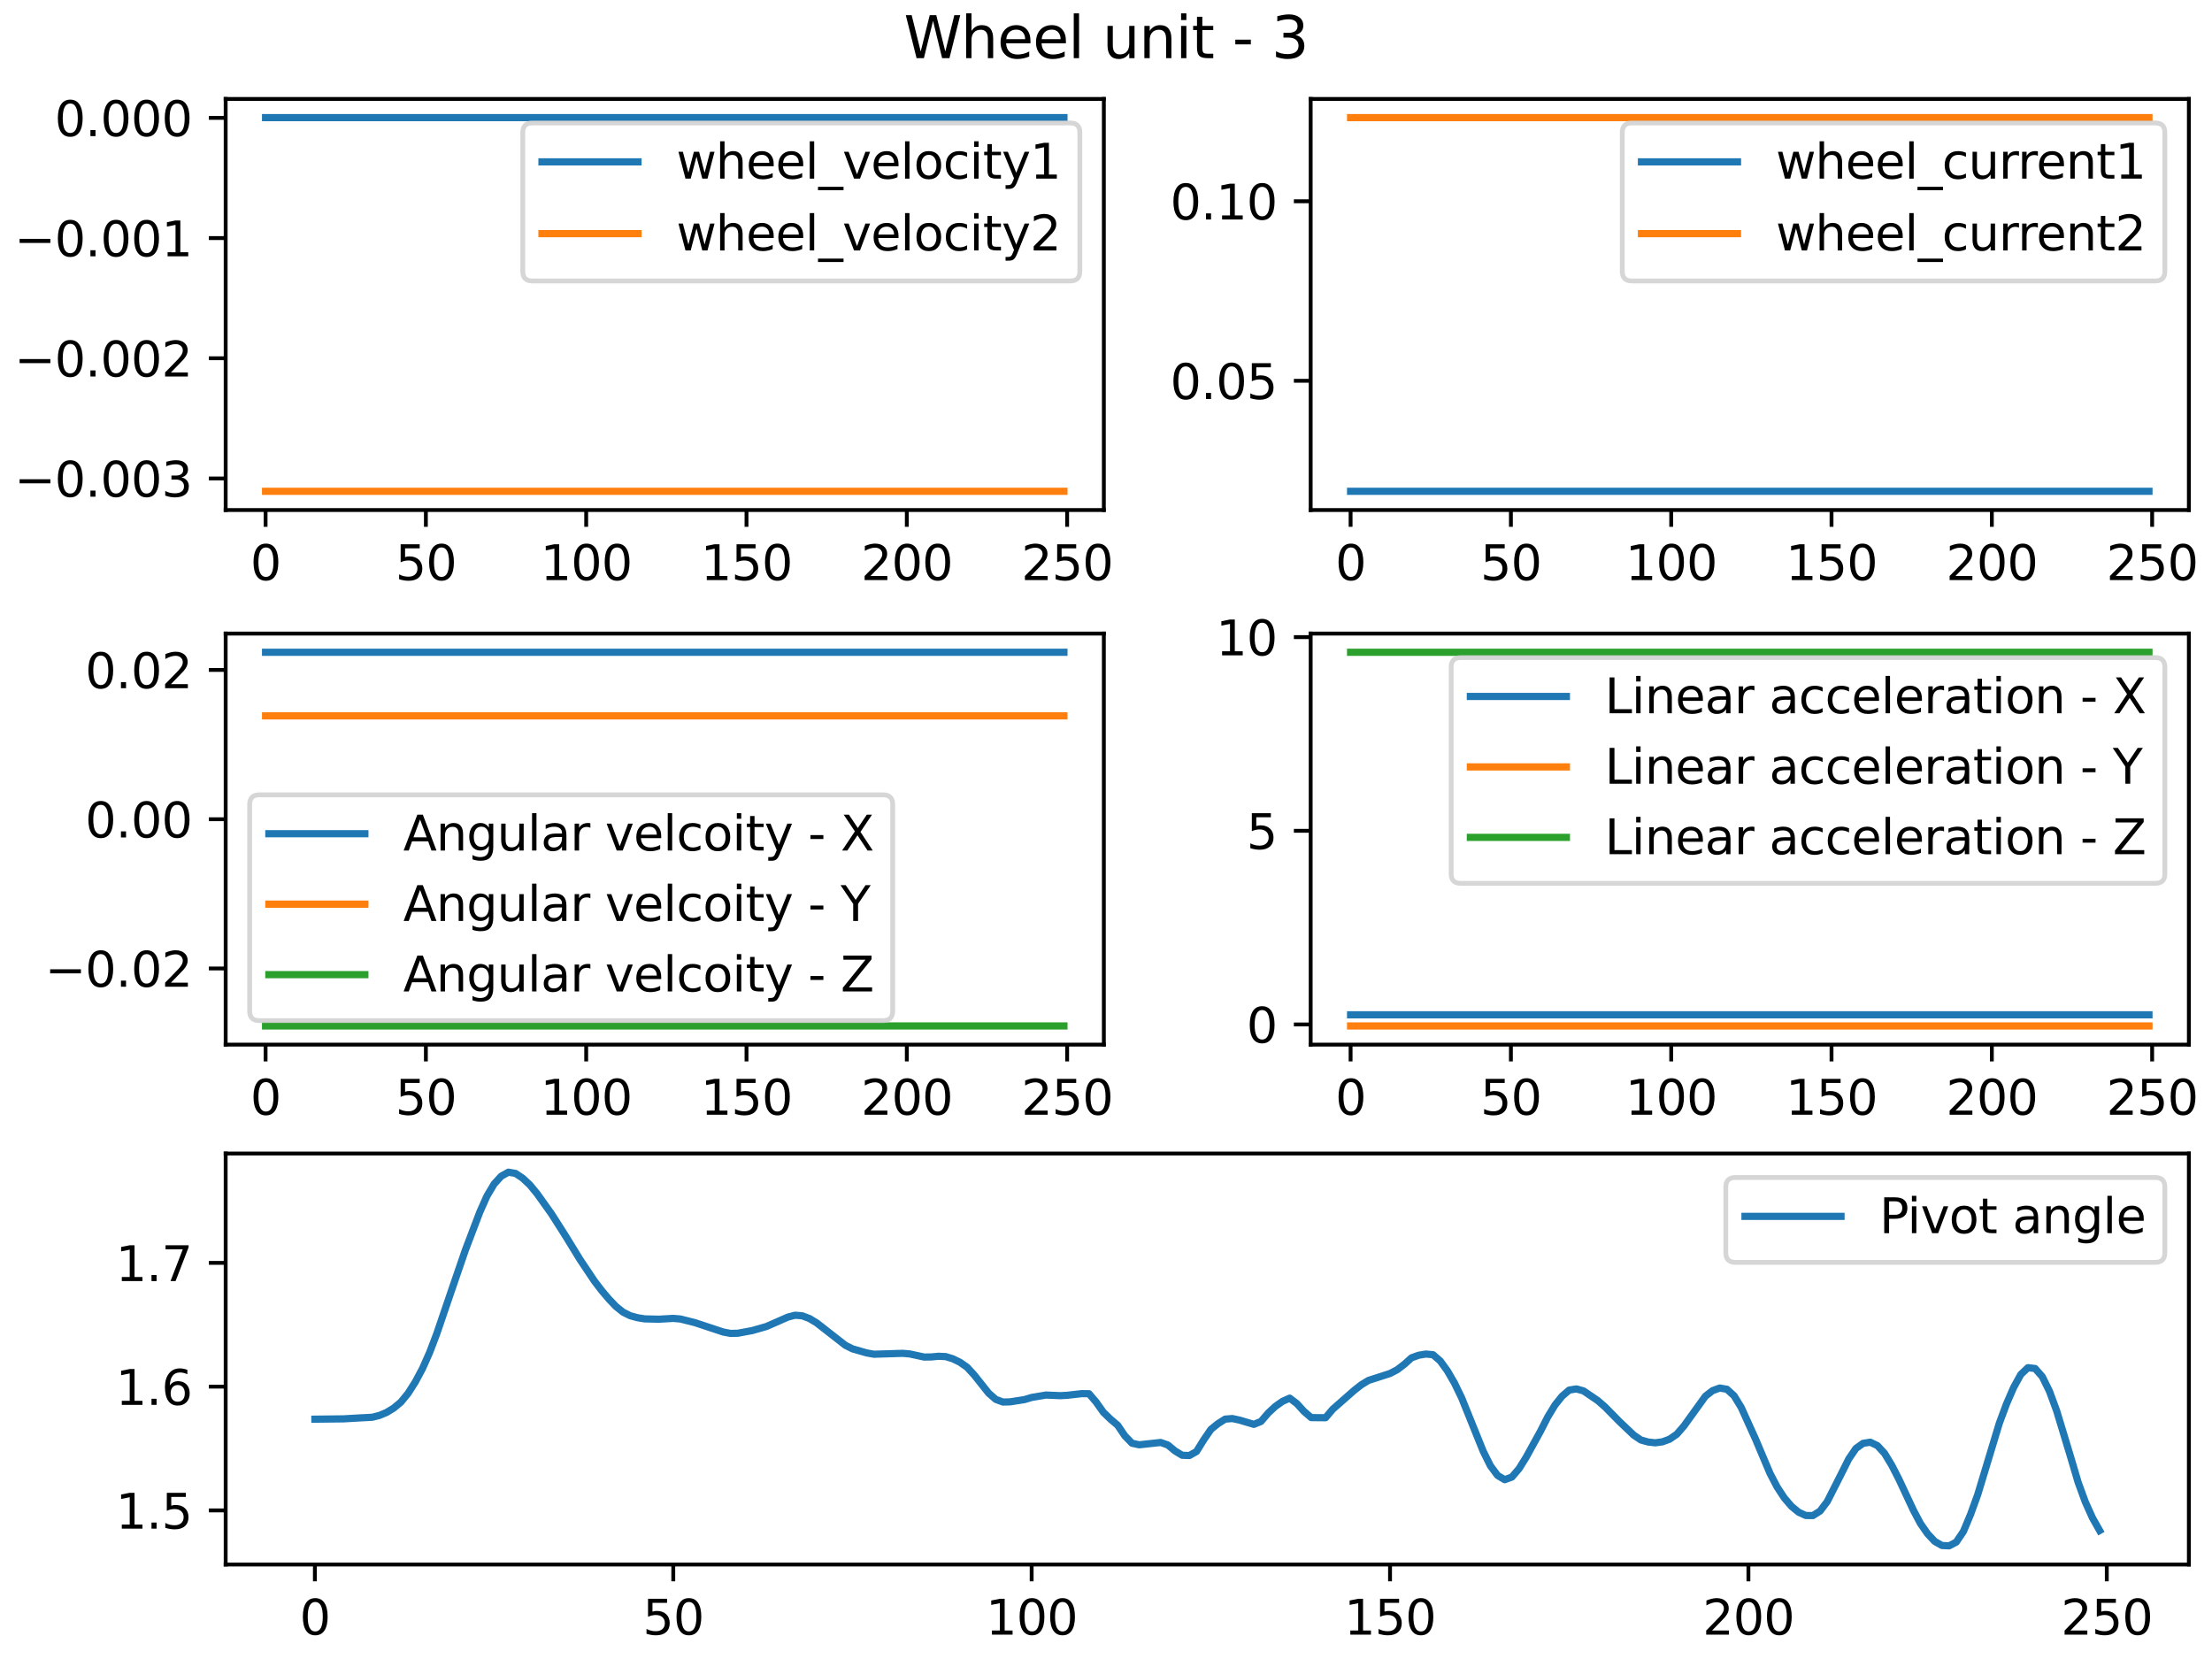<?xml version="1.0" encoding="utf-8" standalone="no"?>
<!DOCTYPE svg PUBLIC "-//W3C//DTD SVG 1.1//EN"
  "http://www.w3.org/Graphics/SVG/1.1/DTD/svg11.dtd">
<svg xmlns:xlink="http://www.w3.org/1999/xlink" width="460.8pt" height="345.6pt" viewBox="0 0 460.8 345.6" xmlns="http://www.w3.org/2000/svg" version="1.1">
 <defs>
  <style type="text/css">*{stroke-linejoin: round; stroke-linecap: butt}</style>
 </defs>
 <g id="figure_1">
  <g id="patch_1">
   <path d="M 0 345.6 
L 460.8 345.6 
L 460.8 0 
L 0 0 
z
" style="fill: #ffffff"/>
  </g>
  <g id="axes_1">
   <g id="patch_2">
    <path d="M 47.008 106.243 
L 229.951 106.243 
L 229.951 20.614 
L 47.008 20.614 
z
" style="fill: #ffffff"/>
   </g>
   <g id="matplotlib.axis_1">
    <g id="xtick_1">
     <g id="line2d_1">
      <defs>
       <path id="mdb0612cbcd" d="M 0 0 
L 0 3.5 
" style="stroke: #000000; stroke-width: 0.8"/>
      </defs>
      <g>
       <use xlink:href="#mdb0612cbcd" x="55.324" y="106.243" style="stroke: #000000; stroke-width: 0.8"/>
      </g>
     </g>
     <g id="text_1">
      <!-- 0 -->
      <g transform="translate(52.142 120.841)scale(0.1 -0.1)">
       <defs>
        <path id="DejaVuSans-30" d="M 2034 4250 
Q 1547 4250 1301 3770 
Q 1056 3291 1056 2328 
Q 1056 1369 1301 889 
Q 1547 409 2034 409 
Q 2525 409 2770 889 
Q 3016 1369 3016 2328 
Q 3016 3291 2770 3770 
Q 2525 4250 2034 4250 
z
M 2034 4750 
Q 2819 4750 3233 4129 
Q 3647 3509 3647 2328 
Q 3647 1150 3233 529 
Q 2819 -91 2034 -91 
Q 1250 -91 836 529 
Q 422 1150 422 2328 
Q 422 3509 836 4129 
Q 1250 4750 2034 4750 
z
" transform="scale(0.016)"/>
       </defs>
       <use xlink:href="#DejaVuSans-30"/>
      </g>
     </g>
    </g>
    <g id="xtick_2">
     <g id="line2d_2">
      <g>
       <use xlink:href="#mdb0612cbcd" x="88.719" y="106.243" style="stroke: #000000; stroke-width: 0.8"/>
      </g>
     </g>
     <g id="text_2">
      <!-- 50 -->
      <g transform="translate(82.357 120.841)scale(0.1 -0.1)">
       <defs>
        <path id="DejaVuSans-35" d="M 691 4666 
L 3169 4666 
L 3169 4134 
L 1269 4134 
L 1269 2991 
Q 1406 3038 1543 3061 
Q 1681 3084 1819 3084 
Q 2600 3084 3056 2656 
Q 3513 2228 3513 1497 
Q 3513 744 3044 326 
Q 2575 -91 1722 -91 
Q 1428 -91 1123 -41 
Q 819 9 494 109 
L 494 744 
Q 775 591 1075 516 
Q 1375 441 1709 441 
Q 2250 441 2565 725 
Q 2881 1009 2881 1497 
Q 2881 1984 2565 2268 
Q 2250 2553 1709 2553 
Q 1456 2553 1204 2497 
Q 953 2441 691 2322 
L 691 4666 
z
" transform="scale(0.016)"/>
       </defs>
       <use xlink:href="#DejaVuSans-35"/>
       <use xlink:href="#DejaVuSans-30" x="63.623"/>
      </g>
     </g>
    </g>
    <g id="xtick_3">
     <g id="line2d_3">
      <g>
       <use xlink:href="#mdb0612cbcd" x="122.115" y="106.243" style="stroke: #000000; stroke-width: 0.8"/>
      </g>
     </g>
     <g id="text_3">
      <!-- 100 -->
      <g transform="translate(112.572 120.841)scale(0.1 -0.1)">
       <defs>
        <path id="DejaVuSans-31" d="M 794 531 
L 1825 531 
L 1825 4091 
L 703 3866 
L 703 4441 
L 1819 4666 
L 2450 4666 
L 2450 531 
L 3481 531 
L 3481 0 
L 794 0 
L 794 531 
z
" transform="scale(0.016)"/>
       </defs>
       <use xlink:href="#DejaVuSans-31"/>
       <use xlink:href="#DejaVuSans-30" x="63.623"/>
       <use xlink:href="#DejaVuSans-30" x="127.246"/>
      </g>
     </g>
    </g>
    <g id="xtick_4">
     <g id="line2d_4">
      <g>
       <use xlink:href="#mdb0612cbcd" x="155.511" y="106.243" style="stroke: #000000; stroke-width: 0.8"/>
      </g>
     </g>
     <g id="text_4">
      <!-- 150 -->
      <g transform="translate(145.967 120.841)scale(0.1 -0.1)">
       <use xlink:href="#DejaVuSans-31"/>
       <use xlink:href="#DejaVuSans-35" x="63.623"/>
       <use xlink:href="#DejaVuSans-30" x="127.246"/>
      </g>
     </g>
    </g>
    <g id="xtick_5">
     <g id="line2d_5">
      <g>
       <use xlink:href="#mdb0612cbcd" x="188.907" y="106.243" style="stroke: #000000; stroke-width: 0.8"/>
      </g>
     </g>
     <g id="text_5">
      <!-- 200 -->
      <g transform="translate(179.363 120.841)scale(0.1 -0.1)">
       <defs>
        <path id="DejaVuSans-32" d="M 1228 531 
L 3431 531 
L 3431 0 
L 469 0 
L 469 531 
Q 828 903 1448 1529 
Q 2069 2156 2228 2338 
Q 2531 2678 2651 2914 
Q 2772 3150 2772 3378 
Q 2772 3750 2511 3984 
Q 2250 4219 1831 4219 
Q 1534 4219 1204 4116 
Q 875 4013 500 3803 
L 500 4441 
Q 881 4594 1212 4672 
Q 1544 4750 1819 4750 
Q 2544 4750 2975 4387 
Q 3406 4025 3406 3419 
Q 3406 3131 3298 2873 
Q 3191 2616 2906 2266 
Q 2828 2175 2409 1742 
Q 1991 1309 1228 531 
z
" transform="scale(0.016)"/>
       </defs>
       <use xlink:href="#DejaVuSans-32"/>
       <use xlink:href="#DejaVuSans-30" x="63.623"/>
       <use xlink:href="#DejaVuSans-30" x="127.246"/>
      </g>
     </g>
    </g>
    <g id="xtick_6">
     <g id="line2d_6">
      <g>
       <use xlink:href="#mdb0612cbcd" x="222.303" y="106.243" style="stroke: #000000; stroke-width: 0.8"/>
      </g>
     </g>
     <g id="text_6">
      <!-- 250 -->
      <g transform="translate(212.759 120.841)scale(0.1 -0.1)">
       <use xlink:href="#DejaVuSans-32"/>
       <use xlink:href="#DejaVuSans-35" x="63.623"/>
       <use xlink:href="#DejaVuSans-30" x="127.246"/>
      </g>
     </g>
    </g>
   </g>
   <g id="matplotlib.axis_2">
    <g id="ytick_1">
     <g id="line2d_7">
      <defs>
       <path id="m169b01f61d" d="M 0 0 
L -3.5 0 
" style="stroke: #000000; stroke-width: 0.8"/>
      </defs>
      <g>
       <use xlink:href="#m169b01f61d" x="47.008" y="99.672" style="stroke: #000000; stroke-width: 0.8"/>
      </g>
     </g>
     <g id="text_7">
      <!-- −0.003 -->
      <g transform="translate(3 103.471)scale(0.1 -0.1)">
       <defs>
        <path id="DejaVuSans-2212" d="M 678 2272 
L 4684 2272 
L 4684 1741 
L 678 1741 
L 678 2272 
z
" transform="scale(0.016)"/>
        <path id="DejaVuSans-2e" d="M 684 794 
L 1344 794 
L 1344 0 
L 684 0 
L 684 794 
z
" transform="scale(0.016)"/>
        <path id="DejaVuSans-33" d="M 2597 2516 
Q 3050 2419 3304 2112 
Q 3559 1806 3559 1356 
Q 3559 666 3084 287 
Q 2609 -91 1734 -91 
Q 1441 -91 1130 -33 
Q 819 25 488 141 
L 488 750 
Q 750 597 1062 519 
Q 1375 441 1716 441 
Q 2309 441 2620 675 
Q 2931 909 2931 1356 
Q 2931 1769 2642 2001 
Q 2353 2234 1838 2234 
L 1294 2234 
L 1294 2753 
L 1863 2753 
Q 2328 2753 2575 2939 
Q 2822 3125 2822 3475 
Q 2822 3834 2567 4026 
Q 2313 4219 1838 4219 
Q 1578 4219 1281 4162 
Q 984 4106 628 3988 
L 628 4550 
Q 988 4650 1302 4700 
Q 1616 4750 1894 4750 
Q 2613 4750 3031 4423 
Q 3450 4097 3450 3541 
Q 3450 3153 3228 2886 
Q 3006 2619 2597 2516 
z
" transform="scale(0.016)"/>
       </defs>
       <use xlink:href="#DejaVuSans-2212"/>
       <use xlink:href="#DejaVuSans-30" x="83.789"/>
       <use xlink:href="#DejaVuSans-2e" x="147.412"/>
       <use xlink:href="#DejaVuSans-30" x="179.199"/>
       <use xlink:href="#DejaVuSans-30" x="242.822"/>
       <use xlink:href="#DejaVuSans-33" x="306.445"/>
      </g>
     </g>
    </g>
    <g id="ytick_2">
     <g id="line2d_8">
      <g>
       <use xlink:href="#m169b01f61d" x="47.008" y="74.633" style="stroke: #000000; stroke-width: 0.8"/>
      </g>
     </g>
     <g id="text_8">
      <!-- −0.002 -->
      <g transform="translate(3 78.433)scale(0.1 -0.1)">
       <use xlink:href="#DejaVuSans-2212"/>
       <use xlink:href="#DejaVuSans-30" x="83.789"/>
       <use xlink:href="#DejaVuSans-2e" x="147.412"/>
       <use xlink:href="#DejaVuSans-30" x="179.199"/>
       <use xlink:href="#DejaVuSans-30" x="242.822"/>
       <use xlink:href="#DejaVuSans-32" x="306.445"/>
      </g>
     </g>
    </g>
    <g id="ytick_3">
     <g id="line2d_9">
      <g>
       <use xlink:href="#m169b01f61d" x="47.008" y="49.595" style="stroke: #000000; stroke-width: 0.8"/>
      </g>
     </g>
     <g id="text_9">
      <!-- −0.001 -->
      <g transform="translate(3 53.394)scale(0.1 -0.1)">
       <use xlink:href="#DejaVuSans-2212"/>
       <use xlink:href="#DejaVuSans-30" x="83.789"/>
       <use xlink:href="#DejaVuSans-2e" x="147.412"/>
       <use xlink:href="#DejaVuSans-30" x="179.199"/>
       <use xlink:href="#DejaVuSans-30" x="242.822"/>
       <use xlink:href="#DejaVuSans-31" x="306.445"/>
      </g>
     </g>
    </g>
    <g id="ytick_4">
     <g id="line2d_10">
      <g>
       <use xlink:href="#m169b01f61d" x="47.008" y="24.557" style="stroke: #000000; stroke-width: 0.8"/>
      </g>
     </g>
     <g id="text_10">
      <!-- 0.000 -->
      <g transform="translate(11.38 28.356)scale(0.1 -0.1)">
       <use xlink:href="#DejaVuSans-30"/>
       <use xlink:href="#DejaVuSans-2e" x="63.623"/>
       <use xlink:href="#DejaVuSans-30" x="95.41"/>
       <use xlink:href="#DejaVuSans-30" x="159.033"/>
       <use xlink:href="#DejaVuSans-30" x="222.656"/>
      </g>
     </g>
    </g>
   </g>
   <g id="line2d_11">
    <path d="M 55.324 24.507 
L 221.635 24.507 
L 221.635 24.507 
" clip-path="url(#p37753d0914)" style="fill: none; stroke: #1f77b4; stroke-width: 1.5; stroke-linecap: square"/>
   </g>
   <g id="line2d_12">
    <path d="M 55.324 102.351 
L 221.635 102.351 
L 221.635 102.351 
" clip-path="url(#p37753d0914)" style="fill: none; stroke: #ff7f0e; stroke-width: 1.5; stroke-linecap: square"/>
   </g>
   <g id="patch_3">
    <path d="M 47.008 106.243 
L 47.008 20.614 
" style="fill: none; stroke: #000000; stroke-width: 0.8; stroke-linejoin: miter; stroke-linecap: square"/>
   </g>
   <g id="patch_4">
    <path d="M 229.951 106.243 
L 229.951 20.614 
" style="fill: none; stroke: #000000; stroke-width: 0.8; stroke-linejoin: miter; stroke-linecap: square"/>
   </g>
   <g id="patch_5">
    <path d="M 47.008 106.243 
L 229.951 106.243 
" style="fill: none; stroke: #000000; stroke-width: 0.8; stroke-linejoin: miter; stroke-linecap: square"/>
   </g>
   <g id="patch_6">
    <path d="M 47.008 20.614 
L 229.951 20.614 
" style="fill: none; stroke: #000000; stroke-width: 0.8; stroke-linejoin: miter; stroke-linecap: square"/>
   </g>
   <g id="legend_1">
    <g id="patch_7">
     <path d="M 110.904 58.527 
L 222.951 58.527 
Q 224.951 58.527 224.951 56.527 
L 224.951 27.614 
Q 224.951 25.614 222.951 25.614 
L 110.904 25.614 
Q 108.904 25.614 108.904 27.614 
L 108.904 56.527 
Q 108.904 58.527 110.904 58.527 
z
" style="fill: #ffffff; opacity: 0.8; stroke: #cccccc; stroke-linejoin: miter"/>
    </g>
    <g id="line2d_13">
     <path d="M 112.904 33.713 
L 122.904 33.713 
L 132.904 33.713 
" style="fill: none; stroke: #1f77b4; stroke-width: 1.5; stroke-linecap: square"/>
    </g>
    <g id="text_11">
     <!-- wheel_velocity1 -->
     <g transform="translate(140.904 37.213)scale(0.1 -0.1)">
      <defs>
       <path id="DejaVuSans-77" d="M 269 3500 
L 844 3500 
L 1563 769 
L 2278 3500 
L 2956 3500 
L 3675 769 
L 4391 3500 
L 4966 3500 
L 4050 0 
L 3372 0 
L 2619 2869 
L 1863 0 
L 1184 0 
L 269 3500 
z
" transform="scale(0.016)"/>
       <path id="DejaVuSans-68" d="M 3513 2113 
L 3513 0 
L 2938 0 
L 2938 2094 
Q 2938 2591 2744 2837 
Q 2550 3084 2163 3084 
Q 1697 3084 1428 2787 
Q 1159 2491 1159 1978 
L 1159 0 
L 581 0 
L 581 4863 
L 1159 4863 
L 1159 2956 
Q 1366 3272 1645 3428 
Q 1925 3584 2291 3584 
Q 2894 3584 3203 3211 
Q 3513 2838 3513 2113 
z
" transform="scale(0.016)"/>
       <path id="DejaVuSans-65" d="M 3597 1894 
L 3597 1613 
L 953 1613 
Q 991 1019 1311 708 
Q 1631 397 2203 397 
Q 2534 397 2845 478 
Q 3156 559 3463 722 
L 3463 178 
Q 3153 47 2828 -22 
Q 2503 -91 2169 -91 
Q 1331 -91 842 396 
Q 353 884 353 1716 
Q 353 2575 817 3079 
Q 1281 3584 2069 3584 
Q 2775 3584 3186 3129 
Q 3597 2675 3597 1894 
z
M 3022 2063 
Q 3016 2534 2758 2815 
Q 2500 3097 2075 3097 
Q 1594 3097 1305 2825 
Q 1016 2553 972 2059 
L 3022 2063 
z
" transform="scale(0.016)"/>
       <path id="DejaVuSans-6c" d="M 603 4863 
L 1178 4863 
L 1178 0 
L 603 0 
L 603 4863 
z
" transform="scale(0.016)"/>
       <path id="DejaVuSans-5f" d="M 3263 -1063 
L 3263 -1509 
L -63 -1509 
L -63 -1063 
L 3263 -1063 
z
" transform="scale(0.016)"/>
       <path id="DejaVuSans-76" d="M 191 3500 
L 800 3500 
L 1894 563 
L 2988 3500 
L 3597 3500 
L 2284 0 
L 1503 0 
L 191 3500 
z
" transform="scale(0.016)"/>
       <path id="DejaVuSans-6f" d="M 1959 3097 
Q 1497 3097 1228 2736 
Q 959 2375 959 1747 
Q 959 1119 1226 758 
Q 1494 397 1959 397 
Q 2419 397 2687 759 
Q 2956 1122 2956 1747 
Q 2956 2369 2687 2733 
Q 2419 3097 1959 3097 
z
M 1959 3584 
Q 2709 3584 3137 3096 
Q 3566 2609 3566 1747 
Q 3566 888 3137 398 
Q 2709 -91 1959 -91 
Q 1206 -91 779 398 
Q 353 888 353 1747 
Q 353 2609 779 3096 
Q 1206 3584 1959 3584 
z
" transform="scale(0.016)"/>
       <path id="DejaVuSans-63" d="M 3122 3366 
L 3122 2828 
Q 2878 2963 2633 3030 
Q 2388 3097 2138 3097 
Q 1578 3097 1268 2742 
Q 959 2388 959 1747 
Q 959 1106 1268 751 
Q 1578 397 2138 397 
Q 2388 397 2633 464 
Q 2878 531 3122 666 
L 3122 134 
Q 2881 22 2623 -34 
Q 2366 -91 2075 -91 
Q 1284 -91 818 406 
Q 353 903 353 1747 
Q 353 2603 823 3093 
Q 1294 3584 2113 3584 
Q 2378 3584 2631 3529 
Q 2884 3475 3122 3366 
z
" transform="scale(0.016)"/>
       <path id="DejaVuSans-69" d="M 603 3500 
L 1178 3500 
L 1178 0 
L 603 0 
L 603 3500 
z
M 603 4863 
L 1178 4863 
L 1178 4134 
L 603 4134 
L 603 4863 
z
" transform="scale(0.016)"/>
       <path id="DejaVuSans-74" d="M 1172 4494 
L 1172 3500 
L 2356 3500 
L 2356 3053 
L 1172 3053 
L 1172 1153 
Q 1172 725 1289 603 
Q 1406 481 1766 481 
L 2356 481 
L 2356 0 
L 1766 0 
Q 1100 0 847 248 
Q 594 497 594 1153 
L 594 3053 
L 172 3053 
L 172 3500 
L 594 3500 
L 594 4494 
L 1172 4494 
z
" transform="scale(0.016)"/>
       <path id="DejaVuSans-79" d="M 2059 -325 
Q 1816 -950 1584 -1140 
Q 1353 -1331 966 -1331 
L 506 -1331 
L 506 -850 
L 844 -850 
Q 1081 -850 1212 -737 
Q 1344 -625 1503 -206 
L 1606 56 
L 191 3500 
L 800 3500 
L 1894 763 
L 2988 3500 
L 3597 3500 
L 2059 -325 
z
" transform="scale(0.016)"/>
      </defs>
      <use xlink:href="#DejaVuSans-77"/>
      <use xlink:href="#DejaVuSans-68" x="81.787"/>
      <use xlink:href="#DejaVuSans-65" x="145.166"/>
      <use xlink:href="#DejaVuSans-65" x="206.689"/>
      <use xlink:href="#DejaVuSans-6c" x="268.213"/>
      <use xlink:href="#DejaVuSans-5f" x="295.996"/>
      <use xlink:href="#DejaVuSans-76" x="345.996"/>
      <use xlink:href="#DejaVuSans-65" x="405.176"/>
      <use xlink:href="#DejaVuSans-6c" x="466.699"/>
      <use xlink:href="#DejaVuSans-6f" x="494.482"/>
      <use xlink:href="#DejaVuSans-63" x="555.664"/>
      <use xlink:href="#DejaVuSans-69" x="610.645"/>
      <use xlink:href="#DejaVuSans-74" x="638.428"/>
      <use xlink:href="#DejaVuSans-79" x="677.637"/>
      <use xlink:href="#DejaVuSans-31" x="736.816"/>
     </g>
    </g>
    <g id="line2d_14">
     <path d="M 112.904 48.669 
L 122.904 48.669 
L 132.904 48.669 
" style="fill: none; stroke: #ff7f0e; stroke-width: 1.5; stroke-linecap: square"/>
    </g>
    <g id="text_12">
     <!-- wheel_velocity2 -->
     <g transform="translate(140.904 52.169)scale(0.1 -0.1)">
      <use xlink:href="#DejaVuSans-77"/>
      <use xlink:href="#DejaVuSans-68" x="81.787"/>
      <use xlink:href="#DejaVuSans-65" x="145.166"/>
      <use xlink:href="#DejaVuSans-65" x="206.689"/>
      <use xlink:href="#DejaVuSans-6c" x="268.213"/>
      <use xlink:href="#DejaVuSans-5f" x="295.996"/>
      <use xlink:href="#DejaVuSans-76" x="345.996"/>
      <use xlink:href="#DejaVuSans-65" x="405.176"/>
      <use xlink:href="#DejaVuSans-6c" x="466.699"/>
      <use xlink:href="#DejaVuSans-6f" x="494.482"/>
      <use xlink:href="#DejaVuSans-63" x="555.664"/>
      <use xlink:href="#DejaVuSans-69" x="610.645"/>
      <use xlink:href="#DejaVuSans-74" x="638.428"/>
      <use xlink:href="#DejaVuSans-79" x="677.637"/>
      <use xlink:href="#DejaVuSans-32" x="736.816"/>
     </g>
    </g>
   </g>
  </g>
  <g id="axes_2">
   <g id="patch_8">
    <path d="M 273.037 106.243 
L 455.98 106.243 
L 455.98 20.614 
L 273.037 20.614 
z
" style="fill: #ffffff"/>
   </g>
   <g id="matplotlib.axis_3">
    <g id="xtick_7">
     <g id="line2d_15">
      <g>
       <use xlink:href="#mdb0612cbcd" x="281.353" y="106.243" style="stroke: #000000; stroke-width: 0.8"/>
      </g>
     </g>
     <g id="text_13">
      <!-- 0 -->
      <g transform="translate(278.172 120.841)scale(0.1 -0.1)">
       <use xlink:href="#DejaVuSans-30"/>
      </g>
     </g>
    </g>
    <g id="xtick_8">
     <g id="line2d_16">
      <g>
       <use xlink:href="#mdb0612cbcd" x="314.749" y="106.243" style="stroke: #000000; stroke-width: 0.8"/>
      </g>
     </g>
     <g id="text_14">
      <!-- 50 -->
      <g transform="translate(308.386 120.841)scale(0.1 -0.1)">
       <use xlink:href="#DejaVuSans-35"/>
       <use xlink:href="#DejaVuSans-30" x="63.623"/>
      </g>
     </g>
    </g>
    <g id="xtick_9">
     <g id="line2d_17">
      <g>
       <use xlink:href="#mdb0612cbcd" x="348.144" y="106.243" style="stroke: #000000; stroke-width: 0.8"/>
      </g>
     </g>
     <g id="text_15">
      <!-- 100 -->
      <g transform="translate(338.601 120.841)scale(0.1 -0.1)">
       <use xlink:href="#DejaVuSans-31"/>
       <use xlink:href="#DejaVuSans-30" x="63.623"/>
       <use xlink:href="#DejaVuSans-30" x="127.246"/>
      </g>
     </g>
    </g>
    <g id="xtick_10">
     <g id="line2d_18">
      <g>
       <use xlink:href="#mdb0612cbcd" x="381.54" y="106.243" style="stroke: #000000; stroke-width: 0.8"/>
      </g>
     </g>
     <g id="text_16">
      <!-- 150 -->
      <g transform="translate(371.997 120.841)scale(0.1 -0.1)">
       <use xlink:href="#DejaVuSans-31"/>
       <use xlink:href="#DejaVuSans-35" x="63.623"/>
       <use xlink:href="#DejaVuSans-30" x="127.246"/>
      </g>
     </g>
    </g>
    <g id="xtick_11">
     <g id="line2d_19">
      <g>
       <use xlink:href="#mdb0612cbcd" x="414.936" y="106.243" style="stroke: #000000; stroke-width: 0.8"/>
      </g>
     </g>
     <g id="text_17">
      <!-- 200 -->
      <g transform="translate(405.392 120.841)scale(0.1 -0.1)">
       <use xlink:href="#DejaVuSans-32"/>
       <use xlink:href="#DejaVuSans-30" x="63.623"/>
       <use xlink:href="#DejaVuSans-30" x="127.246"/>
      </g>
     </g>
    </g>
    <g id="xtick_12">
     <g id="line2d_20">
      <g>
       <use xlink:href="#mdb0612cbcd" x="448.332" y="106.243" style="stroke: #000000; stroke-width: 0.8"/>
      </g>
     </g>
     <g id="text_18">
      <!-- 250 -->
      <g transform="translate(438.788 120.841)scale(0.1 -0.1)">
       <use xlink:href="#DejaVuSans-32"/>
       <use xlink:href="#DejaVuSans-35" x="63.623"/>
       <use xlink:href="#DejaVuSans-30" x="127.246"/>
      </g>
     </g>
    </g>
   </g>
   <g id="matplotlib.axis_4">
    <g id="ytick_5">
     <g id="line2d_21">
      <g>
       <use xlink:href="#m169b01f61d" x="273.037" y="79.329" style="stroke: #000000; stroke-width: 0.8"/>
      </g>
     </g>
     <g id="text_19">
      <!-- 0.05 -->
      <g transform="translate(243.772 83.128)scale(0.1 -0.1)">
       <use xlink:href="#DejaVuSans-30"/>
       <use xlink:href="#DejaVuSans-2e" x="63.623"/>
       <use xlink:href="#DejaVuSans-30" x="95.41"/>
       <use xlink:href="#DejaVuSans-35" x="159.033"/>
      </g>
     </g>
    </g>
    <g id="ytick_6">
     <g id="line2d_22">
      <g>
       <use xlink:href="#m169b01f61d" x="273.037" y="41.926" style="stroke: #000000; stroke-width: 0.8"/>
      </g>
     </g>
     <g id="text_20">
      <!-- 0.10 -->
      <g transform="translate(243.772 45.725)scale(0.1 -0.1)">
       <use xlink:href="#DejaVuSans-30"/>
       <use xlink:href="#DejaVuSans-2e" x="63.623"/>
       <use xlink:href="#DejaVuSans-31" x="95.41"/>
       <use xlink:href="#DejaVuSans-30" x="159.033"/>
      </g>
     </g>
    </g>
   </g>
   <g id="line2d_23">
    <path d="M 281.353 102.351 
L 447.664 102.351 
L 447.664 102.351 
" clip-path="url(#pe8a55f23da)" style="fill: none; stroke: #1f77b4; stroke-width: 1.5; stroke-linecap: square"/>
   </g>
   <g id="line2d_24">
    <path d="M 281.353 24.507 
L 447.664 24.507 
L 447.664 24.507 
" clip-path="url(#pe8a55f23da)" style="fill: none; stroke: #ff7f0e; stroke-width: 1.5; stroke-linecap: square"/>
   </g>
   <g id="patch_9">
    <path d="M 273.037 106.243 
L 273.037 20.614 
" style="fill: none; stroke: #000000; stroke-width: 0.8; stroke-linejoin: miter; stroke-linecap: square"/>
   </g>
   <g id="patch_10">
    <path d="M 455.98 106.243 
L 455.98 20.614 
" style="fill: none; stroke: #000000; stroke-width: 0.8; stroke-linejoin: miter; stroke-linecap: square"/>
   </g>
   <g id="patch_11">
    <path d="M 273.037 106.243 
L 455.98 106.243 
" style="fill: none; stroke: #000000; stroke-width: 0.8; stroke-linejoin: miter; stroke-linecap: square"/>
   </g>
   <g id="patch_12">
    <path d="M 273.037 20.614 
L 455.98 20.614 
" style="fill: none; stroke: #000000; stroke-width: 0.8; stroke-linejoin: miter; stroke-linecap: square"/>
   </g>
   <g id="legend_2">
    <g id="patch_13">
     <path d="M 339.948 58.527 
L 448.98 58.527 
Q 450.98 58.527 450.98 56.527 
L 450.98 27.614 
Q 450.98 25.614 448.98 25.614 
L 339.948 25.614 
Q 337.948 25.614 337.948 27.614 
L 337.948 56.527 
Q 337.948 58.527 339.948 58.527 
z
" style="fill: #ffffff; opacity: 0.8; stroke: #cccccc; stroke-linejoin: miter"/>
    </g>
    <g id="line2d_25">
     <path d="M 341.948 33.713 
L 351.948 33.713 
L 361.948 33.713 
" style="fill: none; stroke: #1f77b4; stroke-width: 1.5; stroke-linecap: square"/>
    </g>
    <g id="text_21">
     <!-- wheel_current1 -->
     <g transform="translate(369.948 37.213)scale(0.1 -0.1)">
      <defs>
       <path id="DejaVuSans-75" d="M 544 1381 
L 544 3500 
L 1119 3500 
L 1119 1403 
Q 1119 906 1312 657 
Q 1506 409 1894 409 
Q 2359 409 2629 706 
Q 2900 1003 2900 1516 
L 2900 3500 
L 3475 3500 
L 3475 0 
L 2900 0 
L 2900 538 
Q 2691 219 2414 64 
Q 2138 -91 1772 -91 
Q 1169 -91 856 284 
Q 544 659 544 1381 
z
M 1991 3584 
L 1991 3584 
z
" transform="scale(0.016)"/>
       <path id="DejaVuSans-72" d="M 2631 2963 
Q 2534 3019 2420 3045 
Q 2306 3072 2169 3072 
Q 1681 3072 1420 2755 
Q 1159 2438 1159 1844 
L 1159 0 
L 581 0 
L 581 3500 
L 1159 3500 
L 1159 2956 
Q 1341 3275 1631 3429 
Q 1922 3584 2338 3584 
Q 2397 3584 2469 3576 
Q 2541 3569 2628 3553 
L 2631 2963 
z
" transform="scale(0.016)"/>
       <path id="DejaVuSans-6e" d="M 3513 2113 
L 3513 0 
L 2938 0 
L 2938 2094 
Q 2938 2591 2744 2837 
Q 2550 3084 2163 3084 
Q 1697 3084 1428 2787 
Q 1159 2491 1159 1978 
L 1159 0 
L 581 0 
L 581 3500 
L 1159 3500 
L 1159 2956 
Q 1366 3272 1645 3428 
Q 1925 3584 2291 3584 
Q 2894 3584 3203 3211 
Q 3513 2838 3513 2113 
z
" transform="scale(0.016)"/>
      </defs>
      <use xlink:href="#DejaVuSans-77"/>
      <use xlink:href="#DejaVuSans-68" x="81.787"/>
      <use xlink:href="#DejaVuSans-65" x="145.166"/>
      <use xlink:href="#DejaVuSans-65" x="206.689"/>
      <use xlink:href="#DejaVuSans-6c" x="268.213"/>
      <use xlink:href="#DejaVuSans-5f" x="295.996"/>
      <use xlink:href="#DejaVuSans-63" x="345.996"/>
      <use xlink:href="#DejaVuSans-75" x="400.977"/>
      <use xlink:href="#DejaVuSans-72" x="464.355"/>
      <use xlink:href="#DejaVuSans-72" x="503.719"/>
      <use xlink:href="#DejaVuSans-65" x="542.582"/>
      <use xlink:href="#DejaVuSans-6e" x="604.105"/>
      <use xlink:href="#DejaVuSans-74" x="667.484"/>
      <use xlink:href="#DejaVuSans-31" x="706.693"/>
     </g>
    </g>
    <g id="line2d_26">
     <path d="M 341.948 48.669 
L 351.948 48.669 
L 361.948 48.669 
" style="fill: none; stroke: #ff7f0e; stroke-width: 1.5; stroke-linecap: square"/>
    </g>
    <g id="text_22">
     <!-- wheel_current2 -->
     <g transform="translate(369.948 52.169)scale(0.1 -0.1)">
      <use xlink:href="#DejaVuSans-77"/>
      <use xlink:href="#DejaVuSans-68" x="81.787"/>
      <use xlink:href="#DejaVuSans-65" x="145.166"/>
      <use xlink:href="#DejaVuSans-65" x="206.689"/>
      <use xlink:href="#DejaVuSans-6c" x="268.213"/>
      <use xlink:href="#DejaVuSans-5f" x="295.996"/>
      <use xlink:href="#DejaVuSans-63" x="345.996"/>
      <use xlink:href="#DejaVuSans-75" x="400.977"/>
      <use xlink:href="#DejaVuSans-72" x="464.355"/>
      <use xlink:href="#DejaVuSans-72" x="503.719"/>
      <use xlink:href="#DejaVuSans-65" x="542.582"/>
      <use xlink:href="#DejaVuSans-6e" x="604.105"/>
      <use xlink:href="#DejaVuSans-74" x="667.484"/>
      <use xlink:href="#DejaVuSans-32" x="706.693"/>
     </g>
    </g>
   </g>
  </g>
  <g id="axes_3">
   <g id="patch_14">
    <path d="M 47.008 217.614 
L 229.951 217.614 
L 229.951 131.986 
L 47.008 131.986 
z
" style="fill: #ffffff"/>
   </g>
   <g id="matplotlib.axis_5">
    <g id="xtick_13">
     <g id="line2d_27">
      <g>
       <use xlink:href="#mdb0612cbcd" x="55.324" y="217.614" style="stroke: #000000; stroke-width: 0.8"/>
      </g>
     </g>
     <g id="text_23">
      <!-- 0 -->
      <g transform="translate(52.142 232.213)scale(0.1 -0.1)">
       <use xlink:href="#DejaVuSans-30"/>
      </g>
     </g>
    </g>
    <g id="xtick_14">
     <g id="line2d_28">
      <g>
       <use xlink:href="#mdb0612cbcd" x="88.719" y="217.614" style="stroke: #000000; stroke-width: 0.8"/>
      </g>
     </g>
     <g id="text_24">
      <!-- 50 -->
      <g transform="translate(82.357 232.213)scale(0.1 -0.1)">
       <use xlink:href="#DejaVuSans-35"/>
       <use xlink:href="#DejaVuSans-30" x="63.623"/>
      </g>
     </g>
    </g>
    <g id="xtick_15">
     <g id="line2d_29">
      <g>
       <use xlink:href="#mdb0612cbcd" x="122.115" y="217.614" style="stroke: #000000; stroke-width: 0.8"/>
      </g>
     </g>
     <g id="text_25">
      <!-- 100 -->
      <g transform="translate(112.572 232.213)scale(0.1 -0.1)">
       <use xlink:href="#DejaVuSans-31"/>
       <use xlink:href="#DejaVuSans-30" x="63.623"/>
       <use xlink:href="#DejaVuSans-30" x="127.246"/>
      </g>
     </g>
    </g>
    <g id="xtick_16">
     <g id="line2d_30">
      <g>
       <use xlink:href="#mdb0612cbcd" x="155.511" y="217.614" style="stroke: #000000; stroke-width: 0.8"/>
      </g>
     </g>
     <g id="text_26">
      <!-- 150 -->
      <g transform="translate(145.967 232.213)scale(0.1 -0.1)">
       <use xlink:href="#DejaVuSans-31"/>
       <use xlink:href="#DejaVuSans-35" x="63.623"/>
       <use xlink:href="#DejaVuSans-30" x="127.246"/>
      </g>
     </g>
    </g>
    <g id="xtick_17">
     <g id="line2d_31">
      <g>
       <use xlink:href="#mdb0612cbcd" x="188.907" y="217.614" style="stroke: #000000; stroke-width: 0.8"/>
      </g>
     </g>
     <g id="text_27">
      <!-- 200 -->
      <g transform="translate(179.363 232.213)scale(0.1 -0.1)">
       <use xlink:href="#DejaVuSans-32"/>
       <use xlink:href="#DejaVuSans-30" x="63.623"/>
       <use xlink:href="#DejaVuSans-30" x="127.246"/>
      </g>
     </g>
    </g>
    <g id="xtick_18">
     <g id="line2d_32">
      <g>
       <use xlink:href="#mdb0612cbcd" x="222.303" y="217.614" style="stroke: #000000; stroke-width: 0.8"/>
      </g>
     </g>
     <g id="text_28">
      <!-- 250 -->
      <g transform="translate(212.759 232.213)scale(0.1 -0.1)">
       <use xlink:href="#DejaVuSans-32"/>
       <use xlink:href="#DejaVuSans-35" x="63.623"/>
       <use xlink:href="#DejaVuSans-30" x="127.246"/>
      </g>
     </g>
    </g>
   </g>
   <g id="matplotlib.axis_6">
    <g id="ytick_7">
     <g id="line2d_33">
      <g>
       <use xlink:href="#m169b01f61d" x="47.008" y="201.755" style="stroke: #000000; stroke-width: 0.8"/>
      </g>
     </g>
     <g id="text_29">
      <!-- −0.02 -->
      <g transform="translate(9.363 205.554)scale(0.1 -0.1)">
       <use xlink:href="#DejaVuSans-2212"/>
       <use xlink:href="#DejaVuSans-30" x="83.789"/>
       <use xlink:href="#DejaVuSans-2e" x="147.412"/>
       <use xlink:href="#DejaVuSans-30" x="179.199"/>
       <use xlink:href="#DejaVuSans-32" x="242.822"/>
      </g>
     </g>
    </g>
    <g id="ytick_8">
     <g id="line2d_34">
      <g>
       <use xlink:href="#m169b01f61d" x="47.008" y="170.66" style="stroke: #000000; stroke-width: 0.8"/>
      </g>
     </g>
     <g id="text_30">
      <!-- 0.00 -->
      <g transform="translate(17.742 174.459)scale(0.1 -0.1)">
       <use xlink:href="#DejaVuSans-30"/>
       <use xlink:href="#DejaVuSans-2e" x="63.623"/>
       <use xlink:href="#DejaVuSans-30" x="95.41"/>
       <use xlink:href="#DejaVuSans-30" x="159.033"/>
      </g>
     </g>
    </g>
    <g id="ytick_9">
     <g id="line2d_35">
      <g>
       <use xlink:href="#m169b01f61d" x="47.008" y="139.564" style="stroke: #000000; stroke-width: 0.8"/>
      </g>
     </g>
     <g id="text_31">
      <!-- 0.02 -->
      <g transform="translate(17.742 143.364)scale(0.1 -0.1)">
       <use xlink:href="#DejaVuSans-30"/>
       <use xlink:href="#DejaVuSans-2e" x="63.623"/>
       <use xlink:href="#DejaVuSans-30" x="95.41"/>
       <use xlink:href="#DejaVuSans-32" x="159.033"/>
      </g>
     </g>
    </g>
   </g>
   <g id="line2d_36">
    <path d="M 55.324 135.878 
L 221.635 135.878 
L 221.635 135.878 
" clip-path="url(#p2e6d89e0ef)" style="fill: none; stroke: #1f77b4; stroke-width: 1.5; stroke-linecap: square"/>
   </g>
   <g id="line2d_37">
    <path d="M 55.324 149.129 
L 221.635 149.129 
L 221.635 149.129 
" clip-path="url(#p2e6d89e0ef)" style="fill: none; stroke: #ff7f0e; stroke-width: 1.5; stroke-linecap: square"/>
   </g>
   <g id="line2d_38">
    <path d="M 55.324 213.722 
L 221.635 213.722 
L 221.635 213.722 
" clip-path="url(#p2e6d89e0ef)" style="fill: none; stroke: #2ca02c; stroke-width: 1.5; stroke-linecap: square"/>
   </g>
   <g id="patch_15">
    <path d="M 47.008 217.614 
L 47.008 131.986 
" style="fill: none; stroke: #000000; stroke-width: 0.8; stroke-linejoin: miter; stroke-linecap: square"/>
   </g>
   <g id="patch_16">
    <path d="M 229.951 217.614 
L 229.951 131.986 
" style="fill: none; stroke: #000000; stroke-width: 0.8; stroke-linejoin: miter; stroke-linecap: square"/>
   </g>
   <g id="patch_17">
    <path d="M 47.008 217.614 
L 229.951 217.614 
" style="fill: none; stroke: #000000; stroke-width: 0.8; stroke-linejoin: miter; stroke-linecap: square"/>
   </g>
   <g id="patch_18">
    <path d="M 47.008 131.986 
L 229.951 131.986 
" style="fill: none; stroke: #000000; stroke-width: 0.8; stroke-linejoin: miter; stroke-linecap: square"/>
   </g>
   <g id="legend_3">
    <g id="patch_19">
     <path d="M 54.008 212.614 
L 183.966 212.614 
Q 185.966 212.614 185.966 210.614 
L 185.966 167.58 
Q 185.966 165.58 183.966 165.58 
L 54.008 165.58 
Q 52.008 165.58 52.008 167.58 
L 52.008 210.614 
Q 52.008 212.614 54.008 212.614 
z
" style="fill: #ffffff; opacity: 0.8; stroke: #cccccc; stroke-linejoin: miter"/>
    </g>
    <g id="line2d_39">
     <path d="M 56.008 173.679 
L 66.008 173.679 
L 76.008 173.679 
" style="fill: none; stroke: #1f77b4; stroke-width: 1.5; stroke-linecap: square"/>
    </g>
    <g id="text_32">
     <!-- Angular velcoity - X -->
     <g transform="translate(84.008 177.179)scale(0.1 -0.1)">
      <defs>
       <path id="DejaVuSans-41" d="M 2188 4044 
L 1331 1722 
L 3047 1722 
L 2188 4044 
z
M 1831 4666 
L 2547 4666 
L 4325 0 
L 3669 0 
L 3244 1197 
L 1141 1197 
L 716 0 
L 50 0 
L 1831 4666 
z
" transform="scale(0.016)"/>
       <path id="DejaVuSans-67" d="M 2906 1791 
Q 2906 2416 2648 2759 
Q 2391 3103 1925 3103 
Q 1463 3103 1205 2759 
Q 947 2416 947 1791 
Q 947 1169 1205 825 
Q 1463 481 1925 481 
Q 2391 481 2648 825 
Q 2906 1169 2906 1791 
z
M 3481 434 
Q 3481 -459 3084 -895 
Q 2688 -1331 1869 -1331 
Q 1566 -1331 1297 -1286 
Q 1028 -1241 775 -1147 
L 775 -588 
Q 1028 -725 1275 -790 
Q 1522 -856 1778 -856 
Q 2344 -856 2625 -561 
Q 2906 -266 2906 331 
L 2906 616 
Q 2728 306 2450 153 
Q 2172 0 1784 0 
Q 1141 0 747 490 
Q 353 981 353 1791 
Q 353 2603 747 3093 
Q 1141 3584 1784 3584 
Q 2172 3584 2450 3431 
Q 2728 3278 2906 2969 
L 2906 3500 
L 3481 3500 
L 3481 434 
z
" transform="scale(0.016)"/>
       <path id="DejaVuSans-61" d="M 2194 1759 
Q 1497 1759 1228 1600 
Q 959 1441 959 1056 
Q 959 750 1161 570 
Q 1363 391 1709 391 
Q 2188 391 2477 730 
Q 2766 1069 2766 1631 
L 2766 1759 
L 2194 1759 
z
M 3341 1997 
L 3341 0 
L 2766 0 
L 2766 531 
Q 2569 213 2275 61 
Q 1981 -91 1556 -91 
Q 1019 -91 701 211 
Q 384 513 384 1019 
Q 384 1609 779 1909 
Q 1175 2209 1959 2209 
L 2766 2209 
L 2766 2266 
Q 2766 2663 2505 2880 
Q 2244 3097 1772 3097 
Q 1472 3097 1187 3025 
Q 903 2953 641 2809 
L 641 3341 
Q 956 3463 1253 3523 
Q 1550 3584 1831 3584 
Q 2591 3584 2966 3190 
Q 3341 2797 3341 1997 
z
" transform="scale(0.016)"/>
       <path id="DejaVuSans-20" transform="scale(0.016)"/>
       <path id="DejaVuSans-2d" d="M 313 2009 
L 1997 2009 
L 1997 1497 
L 313 1497 
L 313 2009 
z
" transform="scale(0.016)"/>
       <path id="DejaVuSans-58" d="M 403 4666 
L 1081 4666 
L 2241 2931 
L 3406 4666 
L 4084 4666 
L 2584 2425 
L 4184 0 
L 3506 0 
L 2194 1984 
L 872 0 
L 191 0 
L 1856 2491 
L 403 4666 
z
" transform="scale(0.016)"/>
      </defs>
      <use xlink:href="#DejaVuSans-41"/>
      <use xlink:href="#DejaVuSans-6e" x="68.408"/>
      <use xlink:href="#DejaVuSans-67" x="131.787"/>
      <use xlink:href="#DejaVuSans-75" x="195.264"/>
      <use xlink:href="#DejaVuSans-6c" x="258.643"/>
      <use xlink:href="#DejaVuSans-61" x="286.426"/>
      <use xlink:href="#DejaVuSans-72" x="347.705"/>
      <use xlink:href="#DejaVuSans-20" x="388.818"/>
      <use xlink:href="#DejaVuSans-76" x="420.605"/>
      <use xlink:href="#DejaVuSans-65" x="479.785"/>
      <use xlink:href="#DejaVuSans-6c" x="541.309"/>
      <use xlink:href="#DejaVuSans-63" x="569.092"/>
      <use xlink:href="#DejaVuSans-6f" x="624.072"/>
      <use xlink:href="#DejaVuSans-69" x="685.254"/>
      <use xlink:href="#DejaVuSans-74" x="713.037"/>
      <use xlink:href="#DejaVuSans-79" x="752.246"/>
      <use xlink:href="#DejaVuSans-20" x="811.426"/>
      <use xlink:href="#DejaVuSans-2d" x="843.213"/>
      <use xlink:href="#DejaVuSans-20" x="879.297"/>
      <use xlink:href="#DejaVuSans-58" x="911.084"/>
     </g>
    </g>
    <g id="line2d_40">
     <path d="M 56.008 188.357 
L 66.008 188.357 
L 76.008 188.357 
" style="fill: none; stroke: #ff7f0e; stroke-width: 1.5; stroke-linecap: square"/>
    </g>
    <g id="text_33">
     <!-- Angular velcoity - Y -->
     <g transform="translate(84.008 191.857)scale(0.1 -0.1)">
      <defs>
       <path id="DejaVuSans-59" d="M -13 4666 
L 666 4666 
L 1959 2747 
L 3244 4666 
L 3922 4666 
L 2272 2222 
L 2272 0 
L 1638 0 
L 1638 2222 
L -13 4666 
z
" transform="scale(0.016)"/>
      </defs>
      <use xlink:href="#DejaVuSans-41"/>
      <use xlink:href="#DejaVuSans-6e" x="68.408"/>
      <use xlink:href="#DejaVuSans-67" x="131.787"/>
      <use xlink:href="#DejaVuSans-75" x="195.264"/>
      <use xlink:href="#DejaVuSans-6c" x="258.643"/>
      <use xlink:href="#DejaVuSans-61" x="286.426"/>
      <use xlink:href="#DejaVuSans-72" x="347.705"/>
      <use xlink:href="#DejaVuSans-20" x="388.818"/>
      <use xlink:href="#DejaVuSans-76" x="420.605"/>
      <use xlink:href="#DejaVuSans-65" x="479.785"/>
      <use xlink:href="#DejaVuSans-6c" x="541.309"/>
      <use xlink:href="#DejaVuSans-63" x="569.092"/>
      <use xlink:href="#DejaVuSans-6f" x="624.072"/>
      <use xlink:href="#DejaVuSans-69" x="685.254"/>
      <use xlink:href="#DejaVuSans-74" x="713.037"/>
      <use xlink:href="#DejaVuSans-79" x="752.246"/>
      <use xlink:href="#DejaVuSans-20" x="811.426"/>
      <use xlink:href="#DejaVuSans-2d" x="843.213"/>
      <use xlink:href="#DejaVuSans-20" x="879.297"/>
      <use xlink:href="#DejaVuSans-59" x="911.084"/>
     </g>
    </g>
    <g id="line2d_41">
     <path d="M 56.008 203.035 
L 66.008 203.035 
L 76.008 203.035 
" style="fill: none; stroke: #2ca02c; stroke-width: 1.5; stroke-linecap: square"/>
    </g>
    <g id="text_34">
     <!-- Angular velcoity - Z -->
     <g transform="translate(84.008 206.535)scale(0.1 -0.1)">
      <defs>
       <path id="DejaVuSans-5a" d="M 359 4666 
L 4025 4666 
L 4025 4184 
L 1075 531 
L 4097 531 
L 4097 0 
L 288 0 
L 288 481 
L 3238 4134 
L 359 4134 
L 359 4666 
z
" transform="scale(0.016)"/>
      </defs>
      <use xlink:href="#DejaVuSans-41"/>
      <use xlink:href="#DejaVuSans-6e" x="68.408"/>
      <use xlink:href="#DejaVuSans-67" x="131.787"/>
      <use xlink:href="#DejaVuSans-75" x="195.264"/>
      <use xlink:href="#DejaVuSans-6c" x="258.643"/>
      <use xlink:href="#DejaVuSans-61" x="286.426"/>
      <use xlink:href="#DejaVuSans-72" x="347.705"/>
      <use xlink:href="#DejaVuSans-20" x="388.818"/>
      <use xlink:href="#DejaVuSans-76" x="420.605"/>
      <use xlink:href="#DejaVuSans-65" x="479.785"/>
      <use xlink:href="#DejaVuSans-6c" x="541.309"/>
      <use xlink:href="#DejaVuSans-63" x="569.092"/>
      <use xlink:href="#DejaVuSans-6f" x="624.072"/>
      <use xlink:href="#DejaVuSans-69" x="685.254"/>
      <use xlink:href="#DejaVuSans-74" x="713.037"/>
      <use xlink:href="#DejaVuSans-79" x="752.246"/>
      <use xlink:href="#DejaVuSans-20" x="811.426"/>
      <use xlink:href="#DejaVuSans-2d" x="843.213"/>
      <use xlink:href="#DejaVuSans-20" x="879.297"/>
      <use xlink:href="#DejaVuSans-5a" x="911.084"/>
     </g>
    </g>
   </g>
  </g>
  <g id="axes_4">
   <g id="patch_20">
    <path d="M 273.037 217.614 
L 455.98 217.614 
L 455.98 131.986 
L 273.037 131.986 
z
" style="fill: #ffffff"/>
   </g>
   <g id="matplotlib.axis_7">
    <g id="xtick_19">
     <g id="line2d_42">
      <g>
       <use xlink:href="#mdb0612cbcd" x="281.353" y="217.614" style="stroke: #000000; stroke-width: 0.8"/>
      </g>
     </g>
     <g id="text_35">
      <!-- 0 -->
      <g transform="translate(278.172 232.213)scale(0.1 -0.1)">
       <use xlink:href="#DejaVuSans-30"/>
      </g>
     </g>
    </g>
    <g id="xtick_20">
     <g id="line2d_43">
      <g>
       <use xlink:href="#mdb0612cbcd" x="314.749" y="217.614" style="stroke: #000000; stroke-width: 0.8"/>
      </g>
     </g>
     <g id="text_36">
      <!-- 50 -->
      <g transform="translate(308.386 232.213)scale(0.1 -0.1)">
       <use xlink:href="#DejaVuSans-35"/>
       <use xlink:href="#DejaVuSans-30" x="63.623"/>
      </g>
     </g>
    </g>
    <g id="xtick_21">
     <g id="line2d_44">
      <g>
       <use xlink:href="#mdb0612cbcd" x="348.144" y="217.614" style="stroke: #000000; stroke-width: 0.8"/>
      </g>
     </g>
     <g id="text_37">
      <!-- 100 -->
      <g transform="translate(338.601 232.213)scale(0.1 -0.1)">
       <use xlink:href="#DejaVuSans-31"/>
       <use xlink:href="#DejaVuSans-30" x="63.623"/>
       <use xlink:href="#DejaVuSans-30" x="127.246"/>
      </g>
     </g>
    </g>
    <g id="xtick_22">
     <g id="line2d_45">
      <g>
       <use xlink:href="#mdb0612cbcd" x="381.54" y="217.614" style="stroke: #000000; stroke-width: 0.8"/>
      </g>
     </g>
     <g id="text_38">
      <!-- 150 -->
      <g transform="translate(371.997 232.213)scale(0.1 -0.1)">
       <use xlink:href="#DejaVuSans-31"/>
       <use xlink:href="#DejaVuSans-35" x="63.623"/>
       <use xlink:href="#DejaVuSans-30" x="127.246"/>
      </g>
     </g>
    </g>
    <g id="xtick_23">
     <g id="line2d_46">
      <g>
       <use xlink:href="#mdb0612cbcd" x="414.936" y="217.614" style="stroke: #000000; stroke-width: 0.8"/>
      </g>
     </g>
     <g id="text_39">
      <!-- 200 -->
      <g transform="translate(405.392 232.213)scale(0.1 -0.1)">
       <use xlink:href="#DejaVuSans-32"/>
       <use xlink:href="#DejaVuSans-30" x="63.623"/>
       <use xlink:href="#DejaVuSans-30" x="127.246"/>
      </g>
     </g>
    </g>
    <g id="xtick_24">
     <g id="line2d_47">
      <g>
       <use xlink:href="#mdb0612cbcd" x="448.332" y="217.614" style="stroke: #000000; stroke-width: 0.8"/>
      </g>
     </g>
     <g id="text_40">
      <!-- 250 -->
      <g transform="translate(438.788 232.213)scale(0.1 -0.1)">
       <use xlink:href="#DejaVuSans-32"/>
       <use xlink:href="#DejaVuSans-35" x="63.623"/>
       <use xlink:href="#DejaVuSans-30" x="127.246"/>
      </g>
     </g>
    </g>
   </g>
   <g id="matplotlib.axis_8">
    <g id="ytick_10">
     <g id="line2d_48">
      <g>
       <use xlink:href="#m169b01f61d" x="273.037" y="213.413" style="stroke: #000000; stroke-width: 0.8"/>
      </g>
     </g>
     <g id="text_41">
      <!-- 0 -->
      <g transform="translate(259.675 217.212)scale(0.1 -0.1)">
       <use xlink:href="#DejaVuSans-30"/>
      </g>
     </g>
    </g>
    <g id="ytick_11">
     <g id="line2d_49">
      <g>
       <use xlink:href="#m169b01f61d" x="273.037" y="173.067" style="stroke: #000000; stroke-width: 0.8"/>
      </g>
     </g>
     <g id="text_42">
      <!-- 5 -->
      <g transform="translate(259.675 176.867)scale(0.1 -0.1)">
       <use xlink:href="#DejaVuSans-35"/>
      </g>
     </g>
    </g>
    <g id="ytick_12">
     <g id="line2d_50">
      <g>
       <use xlink:href="#m169b01f61d" x="273.037" y="132.722" style="stroke: #000000; stroke-width: 0.8"/>
      </g>
     </g>
     <g id="text_43">
      <!-- 10 -->
      <g transform="translate(253.312 136.521)scale(0.1 -0.1)">
       <use xlink:href="#DejaVuSans-31"/>
       <use xlink:href="#DejaVuSans-30" x="63.623"/>
      </g>
     </g>
    </g>
   </g>
   <g id="line2d_51">
    <path d="M 281.353 211.403 
L 447.664 211.403 
L 447.664 211.403 
" clip-path="url(#p29d7189fa0)" style="fill: none; stroke: #1f77b4; stroke-width: 1.5; stroke-linecap: square"/>
   </g>
   <g id="line2d_52">
    <path d="M 281.353 213.722 
L 447.664 213.722 
L 447.664 213.722 
" clip-path="url(#p29d7189fa0)" style="fill: none; stroke: #ff7f0e; stroke-width: 1.5; stroke-linecap: square"/>
   </g>
   <g id="line2d_53">
    <path d="M 281.353 135.878 
L 447.664 135.878 
L 447.664 135.878 
" clip-path="url(#p29d7189fa0)" style="fill: none; stroke: #2ca02c; stroke-width: 1.5; stroke-linecap: square"/>
   </g>
   <g id="patch_21">
    <path d="M 273.037 217.614 
L 273.037 131.986 
" style="fill: none; stroke: #000000; stroke-width: 0.8; stroke-linejoin: miter; stroke-linecap: square"/>
   </g>
   <g id="patch_22">
    <path d="M 455.98 217.614 
L 455.98 131.986 
" style="fill: none; stroke: #000000; stroke-width: 0.8; stroke-linejoin: miter; stroke-linecap: square"/>
   </g>
   <g id="patch_23">
    <path d="M 273.037 217.614 
L 455.98 217.614 
" style="fill: none; stroke: #000000; stroke-width: 0.8; stroke-linejoin: miter; stroke-linecap: square"/>
   </g>
   <g id="patch_24">
    <path d="M 273.037 131.986 
L 455.98 131.986 
" style="fill: none; stroke: #000000; stroke-width: 0.8; stroke-linejoin: miter; stroke-linecap: square"/>
   </g>
   <g id="legend_4">
    <g id="patch_25">
     <path d="M 304.305 184.02 
L 448.98 184.02 
Q 450.98 184.02 450.98 182.02 
L 450.98 138.986 
Q 450.98 136.986 448.98 136.986 
L 304.305 136.986 
Q 302.305 136.986 302.305 138.986 
L 302.305 182.02 
Q 302.305 184.02 304.305 184.02 
z
" style="fill: #ffffff; opacity: 0.8; stroke: #cccccc; stroke-linejoin: miter"/>
    </g>
    <g id="line2d_54">
     <path d="M 306.305 145.084 
L 316.305 145.084 
L 326.305 145.084 
" style="fill: none; stroke: #1f77b4; stroke-width: 1.5; stroke-linecap: square"/>
    </g>
    <g id="text_44">
     <!-- Linear acceleration - X -->
     <g transform="translate(334.305 148.584)scale(0.1 -0.1)">
      <defs>
       <path id="DejaVuSans-4c" d="M 628 4666 
L 1259 4666 
L 1259 531 
L 3531 531 
L 3531 0 
L 628 0 
L 628 4666 
z
" transform="scale(0.016)"/>
      </defs>
      <use xlink:href="#DejaVuSans-4c"/>
      <use xlink:href="#DejaVuSans-69" x="55.713"/>
      <use xlink:href="#DejaVuSans-6e" x="83.496"/>
      <use xlink:href="#DejaVuSans-65" x="146.875"/>
      <use xlink:href="#DejaVuSans-61" x="208.398"/>
      <use xlink:href="#DejaVuSans-72" x="269.678"/>
      <use xlink:href="#DejaVuSans-20" x="310.791"/>
      <use xlink:href="#DejaVuSans-61" x="342.578"/>
      <use xlink:href="#DejaVuSans-63" x="403.857"/>
      <use xlink:href="#DejaVuSans-63" x="458.838"/>
      <use xlink:href="#DejaVuSans-65" x="513.818"/>
      <use xlink:href="#DejaVuSans-6c" x="575.342"/>
      <use xlink:href="#DejaVuSans-65" x="603.125"/>
      <use xlink:href="#DejaVuSans-72" x="664.648"/>
      <use xlink:href="#DejaVuSans-61" x="705.762"/>
      <use xlink:href="#DejaVuSans-74" x="767.041"/>
      <use xlink:href="#DejaVuSans-69" x="806.25"/>
      <use xlink:href="#DejaVuSans-6f" x="834.033"/>
      <use xlink:href="#DejaVuSans-6e" x="895.215"/>
      <use xlink:href="#DejaVuSans-20" x="958.594"/>
      <use xlink:href="#DejaVuSans-2d" x="990.381"/>
      <use xlink:href="#DejaVuSans-20" x="1026.465"/>
      <use xlink:href="#DejaVuSans-58" x="1058.252"/>
     </g>
    </g>
    <g id="line2d_55">
     <path d="M 306.305 159.762 
L 316.305 159.762 
L 326.305 159.762 
" style="fill: none; stroke: #ff7f0e; stroke-width: 1.5; stroke-linecap: square"/>
    </g>
    <g id="text_45">
     <!-- Linear acceleration - Y -->
     <g transform="translate(334.305 163.262)scale(0.1 -0.1)">
      <use xlink:href="#DejaVuSans-4c"/>
      <use xlink:href="#DejaVuSans-69" x="55.713"/>
      <use xlink:href="#DejaVuSans-6e" x="83.496"/>
      <use xlink:href="#DejaVuSans-65" x="146.875"/>
      <use xlink:href="#DejaVuSans-61" x="208.398"/>
      <use xlink:href="#DejaVuSans-72" x="269.678"/>
      <use xlink:href="#DejaVuSans-20" x="310.791"/>
      <use xlink:href="#DejaVuSans-61" x="342.578"/>
      <use xlink:href="#DejaVuSans-63" x="403.857"/>
      <use xlink:href="#DejaVuSans-63" x="458.838"/>
      <use xlink:href="#DejaVuSans-65" x="513.818"/>
      <use xlink:href="#DejaVuSans-6c" x="575.342"/>
      <use xlink:href="#DejaVuSans-65" x="603.125"/>
      <use xlink:href="#DejaVuSans-72" x="664.648"/>
      <use xlink:href="#DejaVuSans-61" x="705.762"/>
      <use xlink:href="#DejaVuSans-74" x="767.041"/>
      <use xlink:href="#DejaVuSans-69" x="806.25"/>
      <use xlink:href="#DejaVuSans-6f" x="834.033"/>
      <use xlink:href="#DejaVuSans-6e" x="895.215"/>
      <use xlink:href="#DejaVuSans-20" x="958.594"/>
      <use xlink:href="#DejaVuSans-2d" x="990.381"/>
      <use xlink:href="#DejaVuSans-20" x="1026.465"/>
      <use xlink:href="#DejaVuSans-59" x="1058.252"/>
     </g>
    </g>
    <g id="line2d_56">
     <path d="M 306.305 174.441 
L 316.305 174.441 
L 326.305 174.441 
" style="fill: none; stroke: #2ca02c; stroke-width: 1.5; stroke-linecap: square"/>
    </g>
    <g id="text_46">
     <!-- Linear acceleration - Z -->
     <g transform="translate(334.305 177.941)scale(0.1 -0.1)">
      <use xlink:href="#DejaVuSans-4c"/>
      <use xlink:href="#DejaVuSans-69" x="55.713"/>
      <use xlink:href="#DejaVuSans-6e" x="83.496"/>
      <use xlink:href="#DejaVuSans-65" x="146.875"/>
      <use xlink:href="#DejaVuSans-61" x="208.398"/>
      <use xlink:href="#DejaVuSans-72" x="269.678"/>
      <use xlink:href="#DejaVuSans-20" x="310.791"/>
      <use xlink:href="#DejaVuSans-61" x="342.578"/>
      <use xlink:href="#DejaVuSans-63" x="403.857"/>
      <use xlink:href="#DejaVuSans-63" x="458.838"/>
      <use xlink:href="#DejaVuSans-65" x="513.818"/>
      <use xlink:href="#DejaVuSans-6c" x="575.342"/>
      <use xlink:href="#DejaVuSans-65" x="603.125"/>
      <use xlink:href="#DejaVuSans-72" x="664.648"/>
      <use xlink:href="#DejaVuSans-61" x="705.762"/>
      <use xlink:href="#DejaVuSans-74" x="767.041"/>
      <use xlink:href="#DejaVuSans-69" x="806.25"/>
      <use xlink:href="#DejaVuSans-6f" x="834.033"/>
      <use xlink:href="#DejaVuSans-6e" x="895.215"/>
      <use xlink:href="#DejaVuSans-20" x="958.594"/>
      <use xlink:href="#DejaVuSans-2d" x="990.381"/>
      <use xlink:href="#DejaVuSans-20" x="1026.465"/>
      <use xlink:href="#DejaVuSans-5a" x="1058.252"/>
     </g>
    </g>
   </g>
  </g>
  <g id="axes_5">
   <g id="patch_26">
    <path d="M 47.008 325.922 
L 455.98 325.922 
L 455.98 240.293 
L 47.008 240.293 
z
" style="fill: #ffffff"/>
   </g>
   <g id="matplotlib.axis_9">
    <g id="xtick_25">
     <g id="line2d_57">
      <g>
       <use xlink:href="#mdb0612cbcd" x="65.598" y="325.922" style="stroke: #000000; stroke-width: 0.8"/>
      </g>
     </g>
     <g id="text_47">
      <!-- 0 -->
      <g transform="translate(62.416 340.52)scale(0.1 -0.1)">
       <use xlink:href="#DejaVuSans-30"/>
      </g>
     </g>
    </g>
    <g id="xtick_26">
     <g id="line2d_58">
      <g>
       <use xlink:href="#mdb0612cbcd" x="140.255" y="325.922" style="stroke: #000000; stroke-width: 0.8"/>
      </g>
     </g>
     <g id="text_48">
      <!-- 50 -->
      <g transform="translate(133.892 340.52)scale(0.1 -0.1)">
       <use xlink:href="#DejaVuSans-35"/>
       <use xlink:href="#DejaVuSans-30" x="63.623"/>
      </g>
     </g>
    </g>
    <g id="xtick_27">
     <g id="line2d_59">
      <g>
       <use xlink:href="#mdb0612cbcd" x="214.912" y="325.922" style="stroke: #000000; stroke-width: 0.8"/>
      </g>
     </g>
     <g id="text_49">
      <!-- 100 -->
      <g transform="translate(205.368 340.52)scale(0.1 -0.1)">
       <use xlink:href="#DejaVuSans-31"/>
       <use xlink:href="#DejaVuSans-30" x="63.623"/>
       <use xlink:href="#DejaVuSans-30" x="127.246"/>
      </g>
     </g>
    </g>
    <g id="xtick_28">
     <g id="line2d_60">
      <g>
       <use xlink:href="#mdb0612cbcd" x="289.569" y="325.922" style="stroke: #000000; stroke-width: 0.8"/>
      </g>
     </g>
     <g id="text_50">
      <!-- 150 -->
      <g transform="translate(280.025 340.52)scale(0.1 -0.1)">
       <use xlink:href="#DejaVuSans-31"/>
       <use xlink:href="#DejaVuSans-35" x="63.623"/>
       <use xlink:href="#DejaVuSans-30" x="127.246"/>
      </g>
     </g>
    </g>
    <g id="xtick_29">
     <g id="line2d_61">
      <g>
       <use xlink:href="#mdb0612cbcd" x="364.226" y="325.922" style="stroke: #000000; stroke-width: 0.8"/>
      </g>
     </g>
     <g id="text_51">
      <!-- 200 -->
      <g transform="translate(354.682 340.52)scale(0.1 -0.1)">
       <use xlink:href="#DejaVuSans-32"/>
       <use xlink:href="#DejaVuSans-30" x="63.623"/>
       <use xlink:href="#DejaVuSans-30" x="127.246"/>
      </g>
     </g>
    </g>
    <g id="xtick_30">
     <g id="line2d_62">
      <g>
       <use xlink:href="#mdb0612cbcd" x="438.883" y="325.922" style="stroke: #000000; stroke-width: 0.8"/>
      </g>
     </g>
     <g id="text_52">
      <!-- 250 -->
      <g transform="translate(429.34 340.52)scale(0.1 -0.1)">
       <use xlink:href="#DejaVuSans-32"/>
       <use xlink:href="#DejaVuSans-35" x="63.623"/>
       <use xlink:href="#DejaVuSans-30" x="127.246"/>
      </g>
     </g>
    </g>
   </g>
   <g id="matplotlib.axis_10">
    <g id="ytick_13">
     <g id="line2d_63">
      <g>
       <use xlink:href="#m169b01f61d" x="47.008" y="314.646" style="stroke: #000000; stroke-width: 0.8"/>
      </g>
     </g>
     <g id="text_53">
      <!-- 1.5 -->
      <g transform="translate(24.105 318.445)scale(0.1 -0.1)">
       <use xlink:href="#DejaVuSans-31"/>
       <use xlink:href="#DejaVuSans-2e" x="63.623"/>
       <use xlink:href="#DejaVuSans-35" x="95.41"/>
      </g>
     </g>
    </g>
    <g id="ytick_14">
     <g id="line2d_64">
      <g>
       <use xlink:href="#m169b01f61d" x="47.008" y="288.861" style="stroke: #000000; stroke-width: 0.8"/>
      </g>
     </g>
     <g id="text_54">
      <!-- 1.6 -->
      <g transform="translate(24.105 292.661)scale(0.1 -0.1)">
       <defs>
        <path id="DejaVuSans-36" d="M 2113 2584 
Q 1688 2584 1439 2293 
Q 1191 2003 1191 1497 
Q 1191 994 1439 701 
Q 1688 409 2113 409 
Q 2538 409 2786 701 
Q 3034 994 3034 1497 
Q 3034 2003 2786 2293 
Q 2538 2584 2113 2584 
z
M 3366 4563 
L 3366 3988 
Q 3128 4100 2886 4159 
Q 2644 4219 2406 4219 
Q 1781 4219 1451 3797 
Q 1122 3375 1075 2522 
Q 1259 2794 1537 2939 
Q 1816 3084 2150 3084 
Q 2853 3084 3261 2657 
Q 3669 2231 3669 1497 
Q 3669 778 3244 343 
Q 2819 -91 2113 -91 
Q 1303 -91 875 529 
Q 447 1150 447 2328 
Q 447 3434 972 4092 
Q 1497 4750 2381 4750 
Q 2619 4750 2861 4703 
Q 3103 4656 3366 4563 
z
" transform="scale(0.016)"/>
       </defs>
       <use xlink:href="#DejaVuSans-31"/>
       <use xlink:href="#DejaVuSans-2e" x="63.623"/>
       <use xlink:href="#DejaVuSans-36" x="95.41"/>
      </g>
     </g>
    </g>
    <g id="ytick_15">
     <g id="line2d_65">
      <g>
       <use xlink:href="#m169b01f61d" x="47.008" y="263.077" style="stroke: #000000; stroke-width: 0.8"/>
      </g>
     </g>
     <g id="text_55">
      <!-- 1.7 -->
      <g transform="translate(24.105 266.877)scale(0.1 -0.1)">
       <defs>
        <path id="DejaVuSans-37" d="M 525 4666 
L 3525 4666 
L 3525 4397 
L 1831 0 
L 1172 0 
L 2766 4134 
L 525 4134 
L 525 4666 
z
" transform="scale(0.016)"/>
       </defs>
       <use xlink:href="#DejaVuSans-31"/>
       <use xlink:href="#DejaVuSans-2e" x="63.623"/>
       <use xlink:href="#DejaVuSans-37" x="95.41"/>
      </g>
     </g>
    </g>
   </g>
   <g id="line2d_66">
    <path d="M 65.598 295.64 
L 71.57 295.573 
L 74.557 295.4 
L 77.543 295.239 
L 79.036 294.862 
L 80.529 294.237 
L 82.022 293.329 
L 83.515 292.084 
L 85.009 290.255 
L 86.502 287.912 
L 87.995 285.125 
L 89.488 281.769 
L 90.981 277.854 
L 93.967 269.082 
L 96.954 260.383 
L 99.94 252.531 
L 101.433 249.17 
L 102.926 246.657 
L 104.419 245.02 
L 105.913 244.185 
L 107.406 244.445 
L 108.899 245.452 
L 110.392 246.852 
L 111.885 248.666 
L 114.871 252.85 
L 117.858 257.54 
L 120.844 262.407 
L 123.83 266.872 
L 125.323 268.825 
L 126.817 270.59 
L 128.31 272.162 
L 129.803 273.352 
L 131.296 274.091 
L 132.789 274.502 
L 134.282 274.746 
L 137.269 274.814 
L 140.255 274.644 
L 141.748 274.774 
L 144.734 275.521 
L 147.721 276.513 
L 150.707 277.496 
L 152.2 277.774 
L 153.693 277.74 
L 156.679 277.187 
L 159.666 276.334 
L 164.145 274.369 
L 165.638 273.982 
L 167.131 274.106 
L 168.624 274.678 
L 170.118 275.574 
L 176.09 280.234 
L 177.583 280.991 
L 180.57 281.844 
L 182.063 282.109 
L 188.035 281.924 
L 189.528 282.051 
L 192.515 282.699 
L 194.008 282.675 
L 195.501 282.536 
L 196.994 282.604 
L 198.487 283.058 
L 199.98 283.784 
L 201.474 284.832 
L 202.967 286.463 
L 205.953 290.217 
L 207.446 291.521 
L 208.939 292.072 
L 210.432 292.031 
L 213.419 291.562 
L 214.912 291.114 
L 217.898 290.613 
L 220.884 290.743 
L 222.378 290.659 
L 225.364 290.319 
L 226.857 290.338 
L 228.35 292.087 
L 229.843 294.194 
L 231.336 295.64 
L 232.83 296.904 
L 234.323 299.108 
L 235.816 300.649 
L 237.309 300.977 
L 241.788 300.492 
L 243.282 301.017 
L 244.775 302.253 
L 246.268 303.159 
L 247.761 303.214 
L 249.254 302.374 
L 250.747 299.966 
L 252.24 297.782 
L 253.734 296.568 
L 255.227 295.628 
L 256.72 295.511 
L 258.213 295.832 
L 261.199 296.719 
L 262.692 296.11 
L 264.186 294.364 
L 265.679 292.98 
L 267.172 291.929 
L 268.665 291.259 
L 270.158 292.393 
L 271.651 294.028 
L 273.144 295.313 
L 276.131 295.341 
L 277.624 293.579 
L 282.103 289.64 
L 283.596 288.469 
L 285.09 287.563 
L 289.569 286.123 
L 291.062 285.341 
L 292.555 284.201 
L 294.048 282.857 
L 295.542 282.319 
L 297.035 282.072 
L 298.528 282.211 
L 300.021 283.506 
L 301.514 285.564 
L 303.007 288.144 
L 304.5 291.231 
L 308.98 302.33 
L 310.473 305.34 
L 311.966 307.352 
L 313.459 308.248 
L 314.952 307.698 
L 316.446 305.949 
L 317.939 303.548 
L 320.925 298.122 
L 322.418 295.189 
L 323.911 292.723 
L 325.404 290.857 
L 326.898 289.575 
L 328.391 289.337 
L 329.884 289.754 
L 332.87 291.784 
L 334.363 293.091 
L 337.35 296.129 
L 340.336 298.965 
L 341.829 299.973 
L 343.322 300.396 
L 344.815 300.56 
L 346.308 300.362 
L 347.802 299.812 
L 349.295 298.786 
L 350.788 297.068 
L 355.267 290.854 
L 356.76 289.698 
L 358.254 289.151 
L 359.747 289.408 
L 361.24 290.764 
L 362.733 293.209 
L 365.719 299.812 
L 368.706 306.891 
L 370.199 309.756 
L 371.692 312.033 
L 373.185 313.779 
L 374.678 315.012 
L 376.171 315.704 
L 377.664 315.72 
L 379.158 314.777 
L 380.651 312.799 
L 383.637 306.907 
L 385.13 303.919 
L 386.623 301.737 
L 388.116 300.671 
L 389.61 300.439 
L 391.103 301.15 
L 392.596 302.775 
L 394.089 305.247 
L 395.582 308.158 
L 398.568 314.545 
L 400.062 317.379 
L 401.555 319.511 
L 403.048 321.108 
L 404.541 321.952 
L 406.034 322.029 
L 407.527 321.245 
L 409.02 319.023 
L 410.514 315.454 
L 412.007 311.319 
L 416.486 296.512 
L 417.979 292.492 
L 419.472 289.046 
L 420.966 286.33 
L 422.459 284.915 
L 423.952 285.085 
L 425.445 286.785 
L 426.938 289.819 
L 428.431 293.873 
L 431.418 303.736 
L 432.911 308.792 
L 434.404 312.873 
L 435.897 316.192 
L 437.39 318.837 
L 437.39 318.837 
" clip-path="url(#pe17a2a1217)" style="fill: none; stroke: #1f77b4; stroke-width: 1.5; stroke-linecap: square"/>
   </g>
   <g id="patch_27">
    <path d="M 47.008 325.922 
L 47.008 240.293 
" style="fill: none; stroke: #000000; stroke-width: 0.8; stroke-linejoin: miter; stroke-linecap: square"/>
   </g>
   <g id="patch_28">
    <path d="M 455.98 325.922 
L 455.98 240.293 
" style="fill: none; stroke: #000000; stroke-width: 0.8; stroke-linejoin: miter; stroke-linecap: square"/>
   </g>
   <g id="patch_29">
    <path d="M 47.008 325.922 
L 455.98 325.922 
" style="fill: none; stroke: #000000; stroke-width: 0.8; stroke-linejoin: miter; stroke-linecap: square"/>
   </g>
   <g id="patch_30">
    <path d="M 47.008 240.293 
L 455.98 240.293 
" style="fill: none; stroke: #000000; stroke-width: 0.8; stroke-linejoin: miter; stroke-linecap: square"/>
   </g>
   <g id="legend_5">
    <g id="patch_31">
     <path d="M 361.516 262.971 
L 448.98 262.971 
Q 450.98 262.971 450.98 260.971 
L 450.98 247.293 
Q 450.98 245.293 448.98 245.293 
L 361.516 245.293 
Q 359.516 245.293 359.516 247.293 
L 359.516 260.971 
Q 359.516 262.971 361.516 262.971 
z
" style="fill: #ffffff; opacity: 0.8; stroke: #cccccc; stroke-linejoin: miter"/>
    </g>
    <g id="line2d_67">
     <path d="M 363.516 253.392 
L 373.516 253.392 
L 383.516 253.392 
" style="fill: none; stroke: #1f77b4; stroke-width: 1.5; stroke-linecap: square"/>
    </g>
    <g id="text_56">
     <!-- Pivot angle -->
     <g transform="translate(391.516 256.892)scale(0.1 -0.1)">
      <defs>
       <path id="DejaVuSans-50" d="M 1259 4147 
L 1259 2394 
L 2053 2394 
Q 2494 2394 2734 2622 
Q 2975 2850 2975 3272 
Q 2975 3691 2734 3919 
Q 2494 4147 2053 4147 
L 1259 4147 
z
M 628 4666 
L 2053 4666 
Q 2838 4666 3239 4311 
Q 3641 3956 3641 3272 
Q 3641 2581 3239 2228 
Q 2838 1875 2053 1875 
L 1259 1875 
L 1259 0 
L 628 0 
L 628 4666 
z
" transform="scale(0.016)"/>
      </defs>
      <use xlink:href="#DejaVuSans-50"/>
      <use xlink:href="#DejaVuSans-69" x="58.053"/>
      <use xlink:href="#DejaVuSans-76" x="85.836"/>
      <use xlink:href="#DejaVuSans-6f" x="145.016"/>
      <use xlink:href="#DejaVuSans-74" x="206.197"/>
      <use xlink:href="#DejaVuSans-20" x="245.406"/>
      <use xlink:href="#DejaVuSans-61" x="277.193"/>
      <use xlink:href="#DejaVuSans-6e" x="338.473"/>
      <use xlink:href="#DejaVuSans-67" x="401.852"/>
      <use xlink:href="#DejaVuSans-6c" x="465.328"/>
      <use xlink:href="#DejaVuSans-65" x="493.111"/>
     </g>
    </g>
   </g>
  </g>
  <g id="text_57">
   <!-- Wheel unit - 3 -->
   <g transform="translate(188.287 12.118)scale(0.12 -0.12)">
    <defs>
     <path id="DejaVuSans-57" d="M 213 4666 
L 850 4666 
L 1831 722 
L 2809 4666 
L 3519 4666 
L 4500 722 
L 5478 4666 
L 6119 4666 
L 4947 0 
L 4153 0 
L 3169 4050 
L 2175 0 
L 1381 0 
L 213 4666 
z
" transform="scale(0.016)"/>
    </defs>
    <use xlink:href="#DejaVuSans-57"/>
    <use xlink:href="#DejaVuSans-68" x="98.877"/>
    <use xlink:href="#DejaVuSans-65" x="162.256"/>
    <use xlink:href="#DejaVuSans-65" x="223.779"/>
    <use xlink:href="#DejaVuSans-6c" x="285.303"/>
    <use xlink:href="#DejaVuSans-20" x="313.086"/>
    <use xlink:href="#DejaVuSans-75" x="344.873"/>
    <use xlink:href="#DejaVuSans-6e" x="408.252"/>
    <use xlink:href="#DejaVuSans-69" x="471.631"/>
    <use xlink:href="#DejaVuSans-74" x="499.414"/>
    <use xlink:href="#DejaVuSans-20" x="538.623"/>
    <use xlink:href="#DejaVuSans-2d" x="570.41"/>
    <use xlink:href="#DejaVuSans-20" x="606.494"/>
    <use xlink:href="#DejaVuSans-33" x="638.281"/>
   </g>
  </g>
 </g>
 <defs>
  <clipPath id="p37753d0914">
   <rect x="47.008" y="20.614" width="182.943" height="85.629"/>
  </clipPath>
  <clipPath id="pe8a55f23da">
   <rect x="273.037" y="20.614" width="182.943" height="85.629"/>
  </clipPath>
  <clipPath id="p2e6d89e0ef">
   <rect x="47.008" y="131.986" width="182.943" height="85.629"/>
  </clipPath>
  <clipPath id="p29d7189fa0">
   <rect x="273.037" y="131.986" width="182.943" height="85.629"/>
  </clipPath>
  <clipPath id="pe17a2a1217">
   <rect x="47.008" y="240.293" width="408.972" height="85.629"/>
  </clipPath>
 </defs>
</svg>
